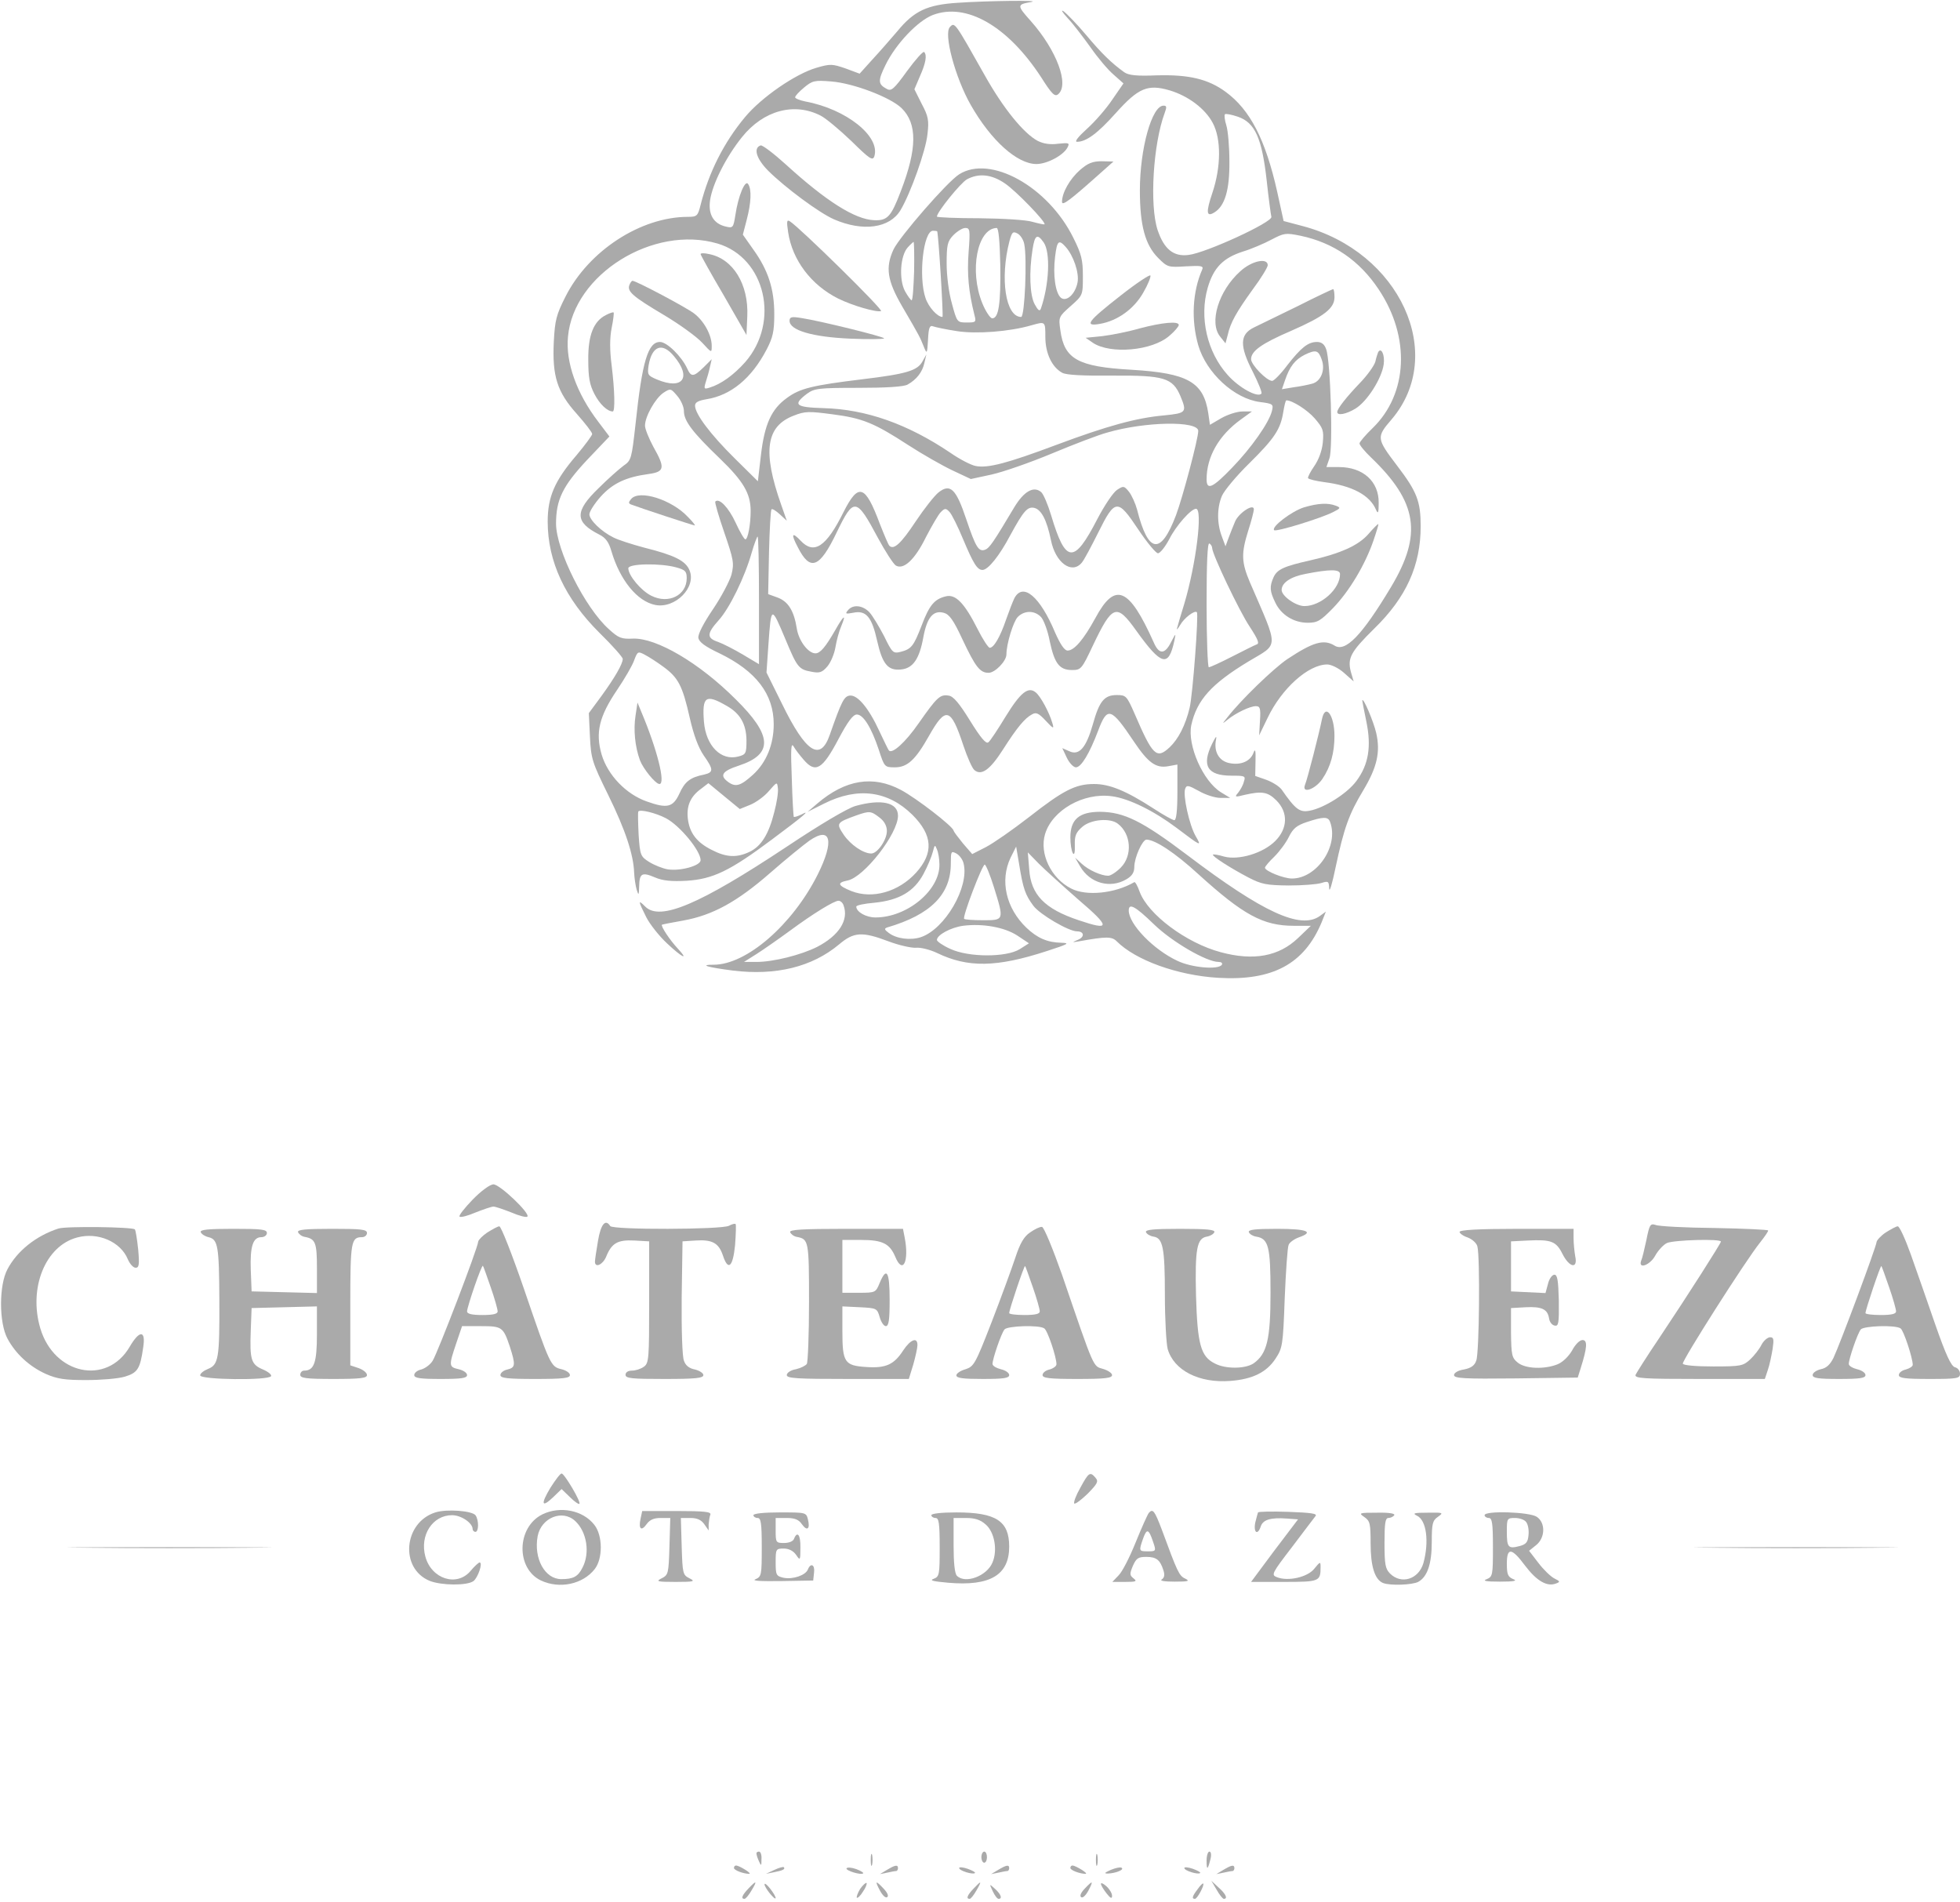 <?xml version="1.0" standalone="no"?>
<!DOCTYPE svg PUBLIC "-//W3C//DTD SVG 20010904//EN"
 "http://www.w3.org/TR/2001/REC-SVG-20010904/DTD/svg10.dtd">
<svg version="1.0" xmlns="http://www.w3.org/2000/svg"
 width="705pt" height="684pt" viewBox="0 0 705 684"
 preserveAspectRatio="xMidYMid meet">

<g transform="translate(0,684) scale(0.1,-0.1)"
fill="#AAAAAA" stroke="none">
<path d="M3445 6830 c-110 -7 -157 -29 -217 -102 -24 -28 -64 -74 -90 -102
l-46 -51 -51 19 c-47 16 -54 17 -105 2 -75 -22 -197 -106 -256 -177 -76 -91
-130 -198 -160 -316 -10 -40 -13 -43 -46 -43 -169 0 -357 -122 -440 -287 -33
-65 -38 -85 -42 -162 -6 -124 12 -181 83 -260 30 -34 55 -66 55 -72 0 -5 -25
-39 -56 -76 -79 -92 -104 -150 -104 -239 0 -143 62 -277 187 -401 46 -45 83
-87 83 -93 0 -18 -29 -68 -77 -134 l-45 -61 4 -85 c4 -80 8 -92 66 -210 62
-126 91 -215 93 -280 1 -19 5 -46 9 -60 7 -22 8 -21 9 12 1 47 10 52 57 32 28
-12 59 -15 114 -12 94 6 155 35 306 148 117 87 143 110 106 90 -13 -6 -25 -10
-27 -8 -1 2 -5 64 -7 138 -4 103 -3 130 6 116 6 -11 23 -33 37 -49 42 -49 67
-35 124 73 34 64 53 90 67 90 23 0 52 -46 79 -127 20 -62 21 -63 58 -63 45 0
74 27 123 114 60 106 78 101 123 -35 14 -42 32 -83 40 -89 25 -21 56 1 102 73
51 80 79 114 106 128 14 8 24 3 48 -23 29 -31 31 -31 24 -8 -11 38 -42 95 -59
109 -27 23 -55 1 -108 -85 -28 -46 -56 -89 -63 -94 -8 -7 -27 15 -66 78 -39
63 -60 88 -77 90 -31 5 -42 -6 -108 -100 -47 -68 -96 -112 -107 -97 -2 2 -17
33 -34 69 -38 83 -79 132 -107 128 -20 -3 -29 -20 -71 -140 -34 -99 -86 -66
-172 110 l-56 113 7 102 c10 139 10 139 61 18 42 -101 48 -109 93 -117 30 -6
39 -3 58 19 12 14 25 45 29 69 4 24 13 58 21 76 19 46 9 40 -22 -15 -35 -61
-54 -83 -71 -83 -26 0 -60 45 -67 89 -10 64 -31 98 -70 112 l-33 12 3 150 c2
82 6 152 9 155 3 3 16 -5 30 -18 l25 -23 -20 57 c-68 192 -55 283 45 321 40
16 55 16 138 5 109 -14 151 -31 274 -111 51 -33 123 -74 159 -91 l66 -31 74
16 c41 9 139 43 218 76 79 33 168 67 198 75 137 40 328 43 328 6 0 -28 -56
-239 -80 -303 -55 -145 -100 -139 -140 20 -6 22 -19 51 -29 64 -18 22 -20 22
-43 7 -14 -9 -46 -57 -71 -105 -84 -163 -114 -161 -166 13 -12 40 -28 77 -36
84 -27 23 -62 3 -97 -55 -75 -126 -89 -146 -104 -152 -24 -9 -34 8 -68 108
-37 111 -58 131 -100 98 -15 -12 -52 -59 -82 -104 -53 -80 -79 -104 -95 -88
-4 4 -19 40 -34 78 -53 142 -77 150 -131 43 -62 -125 -106 -154 -154 -103 -31
33 -36 25 -11 -22 45 -90 79 -77 141 53 61 126 70 125 148 -21 26 -48 55 -93
64 -99 28 -17 69 21 109 103 21 40 44 80 53 89 14 14 18 15 31 1 8 -8 30 -52
49 -98 37 -88 51 -111 70 -111 20 0 61 51 100 125 48 88 62 104 87 98 25 -7
44 -43 59 -115 16 -82 75 -125 111 -82 8 9 34 58 59 108 61 123 70 123 144 12
32 -48 64 -86 71 -86 8 0 26 23 41 51 24 48 78 109 96 109 25 0 0 -200 -42
-341 -12 -39 -24 -79 -26 -88 -3 -9 2 -4 11 11 14 25 52 54 60 46 7 -7 -15
-299 -26 -344 -15 -63 -41 -113 -72 -142 -47 -44 -61 -30 -126 121 -28 64 -31
67 -64 67 -45 0 -63 -22 -86 -105 -24 -84 -49 -114 -85 -97 l-25 11 16 -34 c9
-19 24 -35 33 -35 19 0 49 50 80 132 33 88 46 84 129 -40 51 -76 79 -96 123
-88 l33 6 0 -100 c0 -66 -4 -100 -11 -100 -6 0 -40 19 -75 42 -99 64 -158 88
-214 88 -67 0 -111 -23 -235 -120 -58 -45 -127 -93 -154 -107 l-49 -25 -33 38
c-18 22 -33 42 -34 46 0 14 -135 118 -190 147 -100 53 -199 37 -300 -49 l-35
-30 60 30 c120 60 229 46 317 -41 73 -73 77 -137 13 -208 -63 -69 -157 -96
-233 -66 -49 20 -53 30 -13 38 59 12 181 168 181 233 0 48 -60 61 -153 35 -30
-9 -125 -65 -248 -147 -312 -207 -455 -268 -508 -215 -27 27 -26 21 3 -37 13
-26 47 -69 75 -95 54 -51 81 -64 39 -19 -29 31 -62 81 -57 86 2 1 37 8 77 15
105 19 193 67 312 171 56 49 120 101 141 116 78 54 91 0 30 -122 -91 -181
-256 -324 -374 -324 -53 0 -24 -9 69 -21 155 -19 285 13 382 94 53 45 83 47
178 11 37 -14 82 -24 98 -23 17 2 52 -7 77 -19 110 -53 213 -52 394 7 77 25
85 29 53 30 -51 1 -87 17 -126 54 -74 71 -96 170 -57 252 l20 40 11 -65 c14
-87 22 -109 51 -148 23 -31 127 -92 157 -92 26 0 28 -20 4 -30 -23 -10 -23
-10 2 -6 100 18 119 18 137 0 68 -68 218 -122 363 -131 197 -12 311 49 374
200 l15 38 -22 -16 c-69 -49 -204 13 -476 219 -164 124 -228 155 -314 156 -75
0 -107 -27 -107 -92 0 -24 4 -49 9 -57 5 -8 8 2 7 29 -1 34 4 46 27 66 31 27
100 33 128 11 48 -37 53 -115 10 -158 -16 -16 -36 -29 -45 -29 -25 0 -70 20
-95 43 l-24 22 18 -31 c35 -61 108 -81 166 -47 21 12 29 25 29 45 0 33 29 98
44 98 32 -1 102 -47 186 -124 162 -147 233 -186 344 -186 l61 0 -46 -44 c-69
-66 -160 -83 -278 -51 -124 33 -262 136 -292 218 -7 20 -16 36 -19 34 -70 -41
-173 -51 -227 -23 -73 37 -115 126 -94 196 26 86 138 150 240 136 62 -8 152
-53 232 -113 90 -68 92 -69 70 -31 -23 39 -47 148 -38 171 5 14 11 13 49 -8
24 -14 59 -25 78 -25 l35 0 -33 20 c-65 40 -122 170 -107 242 20 90 72 148
206 229 110 66 110 41 5 284 -31 73 -32 104 -6 187 11 34 20 69 20 76 0 23
-56 -14 -68 -45 -6 -15 -17 -41 -23 -58 l-11 -30 -13 35 c-18 47 -18 103 0
146 8 19 52 72 99 118 91 90 112 122 122 185 4 23 8 41 11 41 21 0 75 -34 102
-65 30 -35 33 -43 29 -87 -3 -30 -15 -62 -31 -85 -14 -20 -24 -40 -22 -43 3
-4 28 -10 57 -14 102 -13 166 -47 188 -101 7 -15 9 -8 9 26 1 77 -56 129 -143
129 l-45 0 11 32 c13 37 4 351 -12 392 -6 18 -17 26 -33 26 -32 0 -57 -20
-107 -84 -23 -31 -48 -56 -54 -56 -20 0 -76 58 -76 78 0 29 37 56 144 102 119
52 156 81 156 121 0 16 -2 29 -5 29 -2 0 -60 -27 -127 -61 -68 -33 -139 -68
-158 -77 -51 -25 -52 -66 -4 -159 20 -40 35 -76 31 -79 -14 -15 -80 21 -121
67 -74 82 -103 207 -72 314 21 72 55 107 126 130 30 9 77 29 103 43 46 24 51
25 105 14 118 -25 212 -89 281 -193 115 -172 105 -376 -22 -499 -26 -25 -47
-50 -47 -55 0 -6 19 -29 41 -50 168 -161 186 -277 72 -467 -105 -175 -164
-235 -203 -210 -39 24 -78 12 -170 -49 -50 -34 -167 -147 -215 -209 -20 -25
-20 -25 0 -9 29 24 81 49 102 49 15 0 18 -7 15 -52 l-3 -53 30 62 c51 107 147
193 215 193 14 0 41 -13 60 -30 l35 -31 -10 34 c-13 50 -1 72 84 156 115 112
167 227 167 368 0 89 -13 124 -84 217 -75 99 -76 103 -21 167 200 234 30 604
-320 696 l-68 18 -23 105 c-42 188 -98 296 -186 360 -63 46 -132 62 -246 59
-73 -3 -102 0 -118 11 -46 33 -82 68 -138 135 -33 39 -69 76 -80 84 -12 8 -5
-3 15 -25 20 -21 56 -69 82 -105 25 -36 62 -80 82 -97 l36 -32 -40 -58 c-22
-33 -63 -80 -91 -105 -33 -30 -46 -47 -36 -47 33 0 74 30 140 104 81 90 114
104 193 81 67 -20 128 -66 155 -117 31 -58 30 -158 -1 -251 -24 -71 -22 -89 7
-71 38 23 55 82 54 183 0 53 -5 111 -11 130 -6 19 -8 37 -5 40 2 3 24 -1 47
-9 61 -21 86 -77 103 -228 7 -65 15 -124 17 -132 5 -19 -236 -130 -298 -137
-54 -7 -88 21 -111 89 -30 90 -16 311 25 421 8 22 8 27 -4 27 -42 0 -85 -155
-85 -305 0 -126 19 -196 66 -243 33 -33 36 -34 99 -30 56 3 65 2 59 -12 -35
-80 -40 -181 -14 -272 29 -99 129 -192 222 -204 47 -6 49 -8 43 -32 -10 -42
-75 -134 -143 -204 -70 -73 -92 -83 -92 -42 0 81 44 158 123 215 l40 29 -34 0
c-19 0 -53 -11 -76 -24 l-41 -24 -6 42 c-17 112 -74 144 -276 156 -193 11
-242 38 -256 142 -7 47 -6 49 37 87 44 39 44 39 44 108 0 58 -5 79 -34 137
-91 185 -299 300 -411 229 -43 -27 -213 -223 -236 -270 -30 -65 -23 -112 31
-205 66 -113 63 -109 77 -143 12 -30 13 -29 16 23 2 44 6 53 19 48 8 -3 46
-11 85 -17 70 -11 189 -2 268 21 50 14 50 15 50 -42 0 -59 24 -109 61 -129 15
-8 75 -11 183 -10 183 1 214 -8 242 -74 24 -58 21 -61 -58 -69 -101 -9 -206
-38 -388 -106 -176 -66 -247 -85 -291 -76 -16 3 -57 24 -90 47 -154 104 -304
157 -457 161 -101 3 -112 12 -59 52 26 19 42 21 185 21 101 0 164 4 177 12 32
18 53 45 60 78 l7 30 -14 -25 c-18 -33 -57 -45 -215 -64 -181 -22 -226 -33
-272 -67 -56 -40 -81 -94 -94 -206 l-11 -94 -84 83 c-86 85 -142 159 -142 189
0 12 12 18 41 23 88 14 162 75 216 178 23 44 28 66 28 128 0 91 -22 158 -75
232 l-38 54 14 54 c16 61 18 109 5 128 -11 17 -36 -44 -46 -112 -7 -45 -9 -47
-34 -41 -44 10 -64 43 -57 94 8 58 57 156 115 228 77 96 188 126 283 77 18 -9
67 -50 110 -91 67 -66 77 -72 83 -55 22 72 -102 170 -248 197 -20 4 -37 11
-37 15 0 5 14 20 32 35 30 25 38 27 98 22 79 -6 213 -57 253 -96 57 -56 56
-146 -3 -299 -35 -92 -48 -106 -96 -104 -69 3 -172 68 -318 201 -43 39 -84 70
-90 68 -27 -9 -16 -47 26 -90 61 -61 185 -153 238 -176 104 -45 200 -32 239
33 36 60 91 214 97 273 6 51 3 65 -21 110 l-26 52 20 47 c21 47 26 76 15 87
-4 3 -31 -27 -61 -68 -47 -65 -57 -74 -73 -65 -32 17 -33 29 -5 86 37 76 116
159 170 180 121 46 270 -40 390 -224 38 -60 49 -71 61 -61 41 34 -5 158 -98
263 -51 57 -51 60 2 69 39 7 -165 4 -265 -3z m170 -650 c40 -27 149 -140 142
-147 -2 -1 -21 3 -43 9 -22 7 -103 12 -191 13 -84 0 -153 3 -153 6 0 16 85
121 108 134 43 23 89 18 137 -15z m-131 -247 c-6 -79 0 -142 21 -226 7 -26 5
-27 -28 -27 -34 0 -35 1 -53 68 -11 38 -19 100 -19 144 0 67 3 80 24 102 14
14 33 26 43 26 17 0 18 -7 12 -87z m114 -45 c2 -142 -6 -193 -29 -193 -7 0
-24 25 -36 55 -47 116 -18 268 52 270 7 0 11 -49 13 -132z m-227 120 c5 -15
23 -308 19 -308 -18 0 -50 35 -61 68 -26 76 -8 242 27 242 8 0 14 -1 15 -2z
m313 -45 c11 -51 2 -263 -11 -263 -56 0 -77 138 -42 273 9 32 12 36 29 27 10
-5 21 -22 24 -37z m70 5 c25 -36 20 -151 -10 -238 -4 -11 -10 -7 -22 15 -18
32 -21 117 -8 198 8 52 17 58 40 25z m-1173 -4 c172 -51 226 -282 99 -427 -41
-46 -87 -79 -127 -91 -21 -7 -22 -5 -14 21 5 15 12 40 15 55 l6 26 -29 -29
c-36 -35 -45 -36 -59 -5 -20 44 -73 96 -98 96 -43 0 -64 -68 -88 -295 -14
-124 -15 -131 -43 -150 -15 -11 -56 -47 -90 -81 -87 -84 -86 -122 3 -167 22
-11 34 -27 43 -59 31 -105 93 -181 158 -194 72 -14 149 64 123 125 -14 34 -54
54 -162 81 -45 12 -95 28 -112 37 -43 21 -86 63 -86 83 0 10 18 38 40 63 43
48 91 71 173 82 58 8 60 22 17 98 -16 30 -30 64 -30 76 0 33 37 98 66 118 26
17 27 16 50 -11 13 -15 24 -39 24 -55 0 -35 31 -76 129 -170 85 -82 111 -126
111 -189 0 -49 -10 -102 -19 -102 -4 0 -20 27 -35 60 -25 54 -59 90 -73 76 -3
-2 12 -53 32 -111 34 -99 36 -111 26 -152 -7 -24 -37 -81 -67 -125 -33 -49
-54 -89 -52 -102 2 -15 23 -31 76 -56 132 -64 195 -147 195 -255 0 -72 -26
-137 -74 -181 -44 -40 -62 -46 -88 -28 -34 24 -25 40 36 60 125 41 122 108
-11 239 -131 131 -285 221 -369 218 -42 -2 -52 2 -87 34 -86 77 -189 283 -190
379 0 87 24 136 112 230 l80 84 -40 53 c-78 102 -118 214 -109 306 20 224 307
403 538 335z m707 -99 c-2 -58 -5 -105 -9 -105 -3 0 -14 15 -24 33 -22 42 -17
127 10 157 10 11 20 20 21 20 2 0 3 -47 2 -105z m545 87 c28 -31 49 -93 43
-127 -8 -43 -40 -72 -60 -56 -20 17 -29 82 -21 147 7 58 13 64 38 36z m-1409
-393 c65 -77 32 -123 -61 -84 -33 14 -35 17 -30 51 12 70 49 84 91 33z m2330
-12 c14 -38 -3 -79 -34 -87 -14 -4 -44 -10 -67 -13 l-42 -7 11 32 c17 50 36
74 71 92 40 19 49 17 61 -17z m-2024 -867 l0 -229 -57 34 c-32 19 -73 40 -90
46 -42 14 -41 30 2 78 39 43 94 155 119 244 9 31 19 57 21 57 3 0 5 -103 5
-230z m1630 189 c0 -22 98 -228 135 -283 30 -46 36 -61 25 -64 -8 -3 -48 -23
-89 -44 -41 -21 -78 -38 -83 -38 -4 0 -8 102 -8 226 0 147 3 223 10 219 6 -3
10 -11 10 -16z m-1927 -70 c32 -9 37 -14 37 -39 0 -61 -65 -94 -127 -63 -37
18 -83 73 -83 99 0 17 116 19 173 3z m-46 -358 c53 -39 68 -68 94 -183 14 -62
31 -107 50 -135 36 -51 36 -61 2 -69 -51 -10 -70 -26 -89 -68 -23 -50 -44 -55
-117 -29 -75 26 -141 95 -163 169 -23 79 -9 137 56 233 27 40 55 88 61 106 12
32 14 33 38 20 14 -7 45 -27 68 -44z m227 -140 c48 -27 70 -65 71 -123 0 -48
-2 -52 -29 -59 -62 -17 -117 38 -124 125 -7 91 6 101 82 57z m171 -382 c-20
-80 -47 -123 -89 -143 -46 -22 -84 -20 -136 7 -54 27 -80 61 -86 113 -5 45 9
79 48 107 l26 20 57 -47 56 -46 37 15 c20 8 51 30 67 49 30 34 30 35 33 11 2
-14 -4 -52 -13 -86z m-390 -22 c50 -26 125 -117 125 -151 0 -20 -73 -40 -118
-33 -18 3 -48 15 -66 26 -32 20 -34 24 -39 99 -2 42 -3 80 -1 83 5 9 63 -5 99
-24z m769 2 c17 -13 26 -30 26 -48 0 -32 -34 -81 -56 -81 -29 0 -74 31 -99 67
-28 42 -27 44 45 70 48 17 53 16 84 -8z m215 -168 c2 -93 -116 -191 -230 -191
-34 0 -69 20 -69 39 0 5 30 11 66 14 88 9 142 40 176 104 14 26 29 62 33 78 7
27 8 28 15 10 5 -11 9 -35 9 -54z m87 3 c21 -84 -67 -236 -154 -265 -37 -12
-88 -6 -116 16 -15 11 -16 15 -5 19 157 46 229 119 229 230 0 44 1 46 20 36
11 -6 23 -22 26 -36z m413 -130 c116 -99 116 -113 1 -74 -123 41 -172 92 -178
183 l-5 61 39 -40 c22 -22 86 -80 143 -130z m-304 45 c37 -119 37 -119 -38
-119 -35 0 -66 2 -69 5 -7 7 65 195 74 195 4 0 19 -36 33 -81z m-541 -65 c20
-53 -16 -109 -95 -150 -58 -29 -157 -54 -218 -54 l-45 0 46 29 c25 16 78 53
119 83 84 62 159 108 175 108 7 0 15 -7 18 -16z m1117 -69 c65 -63 189 -135
232 -135 10 0 15 -4 12 -10 -12 -19 -108 -11 -160 14 -86 40 -175 132 -175
181 0 28 23 16 91 -50z m-492 -40 l42 -28 -33 -21 c-48 -30 -184 -30 -250 1
-27 12 -48 27 -48 32 0 18 50 45 94 51 70 9 149 -5 195 -35z"/>
<path d="M2520 5926 c0 -3 37 -70 83 -148 l82 -143 3 68 c5 114 -51 206 -137
223 -17 4 -31 4 -31 0z"/>
<path d="M2264 5815 c-9 -23 11 -41 124 -108 57 -34 119 -79 138 -100 34 -37
34 -37 34 -11 0 39 -28 90 -64 117 -29 22 -208 117 -221 117 -3 0 -8 -7 -11
-15z"/>
<path d="M2180 5707 c-45 -22 -65 -73 -64 -162 0 -63 5 -89 22 -122 19 -37 47
-63 66 -63 9 0 7 77 -4 166 -7 54 -7 98 0 134 6 29 9 55 7 56 -1 2 -14 -2 -27
-9z"/>
<path d="M2270 5045 c-10 -12 -10 -16 1 -20 34 -13 223 -75 228 -75 3 0 -8 14
-25 31 -58 62 -175 99 -204 64z"/>
<path d="M2286 4266 c-8 -51 -2 -112 16 -161 12 -31 56 -85 70 -85 23 0 -8
124 -65 259 l-14 34 -7 -47z"/>
<path d="M3417 6743 c-24 -23 19 -183 75 -281 73 -128 167 -212 236 -212 38 0
97 31 112 60 8 16 5 17 -34 13 -28 -4 -53 0 -73 10 -51 27 -125 118 -192 238
-107 190 -107 190 -124 172z"/>
<path d="M3884 6228 c-36 -32 -64 -81 -64 -114 0 -16 27 4 140 105 l45 40 -42
1 c-34 0 -50 -7 -79 -32z"/>
<path d="M2835 6004 c15 -99 82 -189 180 -238 53 -26 137 -50 154 -45 10 4
-295 303 -328 323 -11 7 -12 0 -6 -40z"/>
<path d="M4461 5864 c-78 -70 -113 -185 -72 -235 l19 -24 8 30 c10 45 31 82
90 164 30 40 54 80 54 87 0 28 -58 16 -99 -22z"/>
<path d="M4031 5777 c-119 -93 -133 -112 -75 -102 64 11 123 54 156 112 17 29
28 57 26 62 -1 5 -50 -27 -107 -72z"/>
<path d="M2840 5686 c0 -34 82 -58 216 -64 68 -3 124 -2 124 1 0 6 -231 63
-297 73 -36 6 -43 4 -43 -10z"/>
<path d="M4100 5659 c-41 -12 -102 -24 -135 -28 l-60 -6 26 -18 c63 -42 213
-29 275 25 19 16 34 34 34 39 0 15 -60 9 -140 -12z"/>
<path d="M4957 5573 c-2 -5 -7 -20 -10 -34 -4 -14 -28 -48 -54 -75 -50 -52
-83 -94 -83 -106 0 -14 32 -8 65 12 43 26 95 109 102 159 5 34 -9 64 -20 44z"/>
<path d="M4690 5015 c-44 -14 -118 -70 -107 -82 7 -7 169 43 212 65 28 14 28
16 10 23 -29 11 -64 9 -115 -6z"/>
<path d="M4922 4919 c-36 -41 -100 -70 -211 -95 -93 -21 -117 -32 -130 -60
-15 -34 -14 -50 6 -91 21 -45 67 -73 117 -73 35 0 46 7 91 53 58 60 115 155
145 242 11 32 19 59 18 60 -2 1 -18 -15 -36 -36z m-102 -144 c0 -54 -69 -115
-128 -115 -31 0 -82 36 -82 58 0 26 33 48 87 58 87 17 123 17 123 -1z"/>
<path d="M3649 4689 c-6 -12 -19 -46 -30 -77 -21 -62 -44 -102 -59 -102 -5 0
-25 30 -44 68 -47 93 -79 126 -114 117 -41 -10 -59 -31 -87 -105 -29 -75 -37
-85 -77 -95 -25 -6 -29 -3 -58 57 -18 34 -41 73 -53 86 -24 25 -59 29 -77 7
-11 -13 -8 -14 19 -9 46 10 67 -15 86 -101 19 -84 39 -108 86 -103 43 4 66 38
80 115 13 71 35 99 73 89 20 -5 35 -25 67 -94 48 -102 64 -122 95 -122 23 0
64 42 64 66 0 38 25 119 41 135 24 24 61 24 84 -1 9 -10 24 -49 31 -87 17 -80
35 -103 80 -103 32 0 35 3 75 88 70 147 85 153 155 55 91 -127 117 -135 138
-38 6 29 6 29 -12 -5 -22 -44 -43 -45 -62 -1 -89 199 -139 220 -210 88 -42
-77 -76 -117 -100 -117 -11 0 -26 22 -45 65 -54 129 -115 181 -146 124z"/>
<path d="M4900 4320 c0 -3 7 -37 15 -77 18 -88 8 -153 -36 -212 -32 -44 -115
-97 -168 -107 -36 -7 -51 4 -101 76 -8 11 -33 27 -55 35 l-40 14 1 53 c1 38
-1 47 -7 31 -11 -31 -45 -46 -86 -38 -38 7 -58 41 -49 85 3 16 -1 11 -14 -15
-39 -79 -17 -115 69 -115 50 0 52 -1 45 -22 -3 -13 -13 -30 -21 -40 -13 -15
-11 -16 24 -7 62 14 83 11 114 -20 43 -43 41 -101 -4 -146 -44 -44 -131 -70
-184 -56 -20 6 -38 9 -40 7 -5 -5 64 -49 127 -82 48 -25 66 -28 145 -29 50 0
102 4 118 9 25 8 27 6 28 -20 1 -16 11 18 23 76 30 141 48 192 100 278 49 82
62 137 46 206 -9 40 -48 132 -50 116z m-116 -436 c33 -86 -47 -204 -137 -204
-30 0 -97 27 -97 39 0 4 15 22 34 40 18 18 42 50 52 71 15 30 28 41 64 53 60
20 77 20 84 1z"/>
<path d="M4755 4253 c-10 -50 -53 -218 -61 -236 -13 -34 38 -16 63 22 29 43
43 93 43 154 0 75 -33 119 -45 60z"/>
<path d="M1700 2525 c-29 -30 -51 -58 -47 -61 4 -4 30 3 58 15 28 11 57 21 64
21 7 0 36 -10 64 -21 28 -12 54 -19 58 -15 11 11 -99 116 -122 116 -12 0 -44
-23 -75 -55z"/>
<path d="M2151 2377 c-6 -35 -11 -69 -11 -75 0 -24 28 -11 40 17 20 50 42 62
101 59 l54 -3 0 -218 c0 -205 -1 -220 -19 -233 -11 -8 -30 -14 -43 -14 -14 0
-23 -6 -23 -15 0 -13 22 -15 140 -15 112 0 140 3 140 14 0 7 -14 16 -30 20
-21 4 -34 14 -40 32 -6 15 -9 110 -8 228 l3 201 47 3 c60 4 83 -9 98 -53 19
-58 36 -43 44 36 3 40 4 74 2 76 -2 3 -13 0 -24 -6 -27 -14 -418 -15 -427 -1
-17 27 -34 7 -44 -53z"/>
<path d="M5922 2380 c-7 -33 -15 -67 -19 -75 -11 -32 33 -15 51 19 10 18 29
39 42 45 25 11 194 16 194 5 0 -6 -117 -190 -222 -347 -44 -65 -81 -124 -85
-132 -4 -13 28 -15 230 -15 l235 0 11 33 c6 17 13 51 17 75 5 35 4 42 -9 42
-9 0 -23 -12 -31 -27 -8 -16 -26 -39 -41 -53 -25 -23 -33 -25 -132 -25 -64 0
-108 4 -110 10 -3 11 225 370 278 436 16 20 29 39 29 43 0 3 -87 7 -192 9
-106 1 -202 6 -213 11 -19 6 -22 1 -33 -54z"/>
<path d="M210 2421 c-80 -26 -148 -80 -183 -146 -31 -57 -31 -193 0 -250 29
-54 78 -100 138 -127 41 -18 68 -22 145 -22 52 0 114 5 138 12 47 14 56 28 67
105 10 63 -13 64 -49 2 -82 -139 -271 -100 -321 67 -43 145 18 297 133 327 74
20 156 -15 182 -79 7 -16 19 -30 28 -30 12 0 14 11 9 66 -4 37 -9 69 -12 72
-9 9 -249 12 -275 3z"/>
<path d="M1753 2407 c-18 -12 -32 -27 -33 -33 0 -20 -147 -403 -164 -429 -9
-14 -27 -27 -41 -31 -14 -3 -25 -12 -25 -20 0 -11 21 -14 95 -14 75 0 95 3 95
14 0 8 -13 17 -30 21 -36 8 -36 13 -9 93 l21 62 68 0 c76 0 80 -3 104 -74 21
-66 20 -75 -9 -82 -14 -3 -25 -12 -25 -20 0 -11 25 -14 125 -14 101 0 125 3
125 14 0 8 -14 17 -30 21 -39 9 -41 13 -135 288 -43 125 -83 227 -89 226 -6 0
-25 -11 -43 -22z m12 -197 c14 -40 25 -79 25 -87 0 -9 -16 -13 -55 -13 -37 0
-55 4 -55 13 0 16 52 168 57 164 2 -2 14 -37 28 -77z"/>
<path d="M3705 2407 c-22 -15 -36 -39 -53 -91 -13 -39 -51 -143 -85 -231 -59
-152 -64 -160 -94 -170 -18 -5 -33 -15 -33 -22 0 -10 24 -13 95 -13 75 0 95 3
95 14 0 8 -13 17 -30 21 -16 4 -30 12 -30 19 0 18 31 109 43 124 10 13 124 17
143 4 12 -7 44 -103 44 -129 0 -7 -11 -15 -25 -19 -14 -3 -25 -12 -25 -20 0
-11 25 -14 125 -14 99 0 125 3 125 14 0 7 -15 17 -32 22 -37 11 -30 -6 -148
339 -34 96 -65 171 -72 172 -7 1 -26 -8 -43 -20z m10 -197 c14 -40 25 -79 25
-87 0 -9 -16 -13 -55 -13 -30 0 -55 3 -55 7 0 12 54 172 57 169 2 -1 14 -36
28 -76z"/>
<path d="M6783 2407 c-18 -12 -32 -28 -33 -34 0 -15 -131 -366 -155 -417 -12
-24 -25 -37 -46 -41 -16 -4 -29 -13 -29 -21 0 -11 20 -14 95 -14 75 0 95 3 95
14 0 8 -13 17 -30 21 -16 4 -30 12 -30 19 0 18 31 109 43 124 10 13 124 17
143 4 11 -6 44 -107 44 -131 0 -6 -11 -13 -25 -17 -14 -3 -25 -12 -25 -20 0
-11 23 -14 110 -14 101 0 110 2 110 19 0 10 -8 21 -18 23 -14 4 -33 45 -71
154 -28 82 -68 195 -88 252 -20 56 -41 102 -47 101 -6 0 -25 -11 -43 -22z m12
-197 c14 -40 25 -79 25 -87 0 -9 -16 -13 -55 -13 -30 0 -55 3 -55 7 0 12 54
172 57 169 2 -1 14 -36 28 -76z"/>
<path d="M722 2408 c3 -7 15 -15 28 -18 34 -8 38 -31 39 -226 1 -210 -3 -233
-41 -248 -15 -6 -28 -16 -28 -23 0 -16 245 -19 255 -3 3 5 -10 16 -29 24 -43
18 -48 35 -44 141 l3 80 118 3 117 3 0 -100 c0 -102 -10 -131 -46 -131 -8 0
-14 -7 -14 -15 0 -12 20 -15 120 -15 96 0 120 3 120 14 0 8 -13 19 -30 25
l-30 10 0 218 c0 227 3 243 42 243 10 0 18 7 18 15 0 13 -21 15 -126 15 -96 0
-125 -3 -122 -12 3 -7 13 -15 24 -17 39 -7 44 -21 44 -113 l0 -89 -117 3 -118
3 -3 77 c-3 85 8 118 38 118 11 0 20 7 20 15 0 13 -20 15 -121 15 -91 0 -120
-3 -117 -12z"/>
<path d="M2842 2408 c3 -7 13 -15 24 -17 43 -8 44 -14 44 -235 0 -116 -4 -216
-8 -222 -4 -6 -22 -15 -39 -19 -19 -3 -33 -13 -33 -21 0 -12 37 -14 220 -14
l219 0 16 52 c8 28 15 60 15 70 0 30 -25 20 -51 -19 -33 -51 -62 -65 -133 -60
-78 5 -86 16 -86 129 l0 89 62 -3 c61 -3 63 -4 72 -35 5 -18 15 -33 22 -33 11
0 14 22 14 95 0 102 -11 120 -36 60 -14 -34 -15 -35 -74 -35 l-60 0 0 95 0 95
68 0 c76 0 102 -13 122 -60 27 -66 51 -18 34 69 l-6 31 -205 0 c-159 0 -204
-3 -201 -12z"/>
<path d="M4122 2408 c3 -7 15 -14 27 -16 34 -5 41 -40 41 -210 0 -86 5 -174
10 -194 22 -77 113 -124 226 -115 79 6 130 31 162 80 25 38 27 48 33 216 4 97
10 184 14 193 3 9 20 21 36 27 58 20 31 31 -77 31 -80 0 -105 -3 -102 -12 3
-7 14 -14 26 -16 45 -7 52 -35 52 -202 0 -169 -13 -220 -61 -254 -30 -20 -101
-21 -140 0 -50 25 -62 69 -67 244 -4 168 3 206 39 212 12 2 24 9 27 16 3 9
-26 12 -123 12 -97 0 -126 -3 -123 -12z"/>
<path d="M5250 2409 c0 -5 13 -15 29 -20 16 -6 32 -20 35 -32 10 -36 7 -384
-4 -411 -6 -18 -19 -27 -45 -32 -20 -3 -35 -12 -35 -20 0 -12 37 -14 222 -12
l223 3 11 35 c23 73 25 100 6 100 -10 0 -26 -16 -37 -37 -12 -21 -33 -42 -52
-50 -47 -19 -116 -17 -144 6 -21 17 -23 27 -24 107 l0 89 53 3 c58 3 79 -7 84
-41 2 -12 10 -23 20 -25 14 -3 16 8 15 90 -2 73 -5 93 -16 93 -8 0 -19 -15
-23 -33 l-9 -33 -62 3 -62 3 0 90 0 90 60 3 c84 4 102 -2 125 -48 25 -50 56
-55 46 -9 -3 17 -6 47 -6 65 l0 34 -205 0 c-137 0 -205 -4 -205 -11z"/>
<path d="M1980 1489 c-36 -60 -32 -74 10 -34 l30 29 30 -29 c16 -16 32 -27 34
-24 7 6 -54 109 -64 109 -5 0 -22 -23 -40 -51z"/>
<path d="M3886 1489 c-16 -28 -25 -53 -22 -57 4 -3 25 13 48 35 35 36 40 44
29 57 -20 24 -25 20 -55 -35z"/>
<path d="M1566 1400 c-114 -36 -129 -201 -21 -246 42 -17 135 -18 158 -1 16
12 35 67 22 67 -3 0 -18 -13 -32 -30 -49 -59 -141 -30 -163 51 -21 77 26 149
96 149 33 0 74 -28 74 -50 0 -5 5 -10 10 -10 12 0 13 40 1 59 -11 17 -104 24
-145 11z"/>
<path d="M1951 1393 c-93 -46 -96 -195 -5 -238 66 -31 150 -14 193 41 30 38
29 121 -1 159 -41 53 -123 69 -187 38z m118 -24 c42 -39 54 -115 26 -168 -16
-32 -33 -41 -76 -41 -59 0 -100 74 -85 155 13 66 89 97 135 54z"/>
<path d="M2304 1377 c-8 -37 3 -46 22 -19 11 15 25 22 50 22 l35 0 -3 -102
c-3 -98 -4 -103 -28 -115 -22 -11 -17 -13 50 -13 67 0 72 2 50 13 -24 12 -25
17 -28 115 l-3 102 34 0 c25 0 39 -7 50 -22 l16 -23 0 22 c1 12 3 27 6 35 4
10 -20 13 -120 13 l-125 0 -6 -28z"/>
<path d="M4132 1398 c-5 -7 -27 -56 -48 -108 -21 -52 -48 -105 -61 -117 l-22
-23 46 0 c40 0 44 2 30 13 -14 11 -14 16 -2 45 12 27 19 32 48 32 37 0 50 -11
62 -49 5 -16 3 -26 -6 -32 -9 -5 9 -8 46 -8 50 0 56 2 38 11 -22 10 -28 24
-84 176 -26 68 -32 77 -47 60z m16 -105 c11 -32 10 -33 -19 -33 -33 0 -33 1
-17 47 13 36 20 34 36 -14z"/>
<path d="M4525 1400 c-1 -3 -6 -20 -10 -37 -7 -36 9 -47 20 -13 8 24 36 32 93
28 l41 -3 -85 -112 -84 -113 119 0 c127 0 131 2 131 53 0 21 -1 21 -23 -6 -24
-30 -94 -46 -134 -30 -21 8 -19 13 54 108 41 55 80 105 85 112 7 9 -17 12 -97
15 -59 2 -108 1 -110 -2z"/>
<path d="M2710 1390 c0 -5 7 -10 15 -10 12 0 15 -18 15 -105 0 -100 -1 -106
-22 -115 -16 -6 14 -8 92 -7 l115 2 3 28 c4 29 -12 37 -22 12 -8 -21 -54 -37
-88 -30 -26 6 -28 10 -28 56 0 47 1 49 29 49 18 0 34 -8 44 -22 15 -22 16 -22
16 25 1 46 -11 62 -23 32 -3 -9 -18 -15 -36 -15 -29 0 -30 2 -30 45 l0 45 39
0 c30 0 44 -6 55 -22 19 -27 31 -18 22 17 -6 25 -8 25 -101 25 -57 0 -95 -4
-95 -10z"/>
<path d="M3350 1390 c0 -5 7 -10 15 -10 12 0 15 -18 15 -105 0 -99 -1 -106
-22 -114 -16 -6 -1 -9 53 -14 151 -13 219 28 219 130 0 92 -47 123 -190 123
-53 0 -90 -4 -90 -10z m195 -33 c32 -27 44 -92 25 -137 -20 -49 -98 -78 -128
-48 -8 8 -12 47 -12 110 l0 98 44 0 c32 0 52 -6 71 -23z"/>
<path d="M4908 1383 c20 -14 22 -24 22 -95 0 -82 15 -130 45 -142 26 -10 104
-7 126 4 33 18 49 64 49 144 0 66 3 77 22 90 21 15 20 16 -37 15 -49 0 -56 -2
-38 -11 34 -16 44 -93 23 -170 -17 -59 -80 -78 -120 -38 -17 17 -20 33 -20
110 0 72 3 90 14 90 8 0 18 5 21 10 4 6 -19 10 -62 9 -65 0 -67 -1 -45 -16z"/>
<path d="M5340 1390 c0 -5 7 -10 15 -10 12 0 15 -18 15 -105 0 -100 -1 -106
-22 -115 -17 -6 -5 -9 47 -9 52 0 64 3 48 9 -19 8 -23 17 -23 55 0 60 17 59
66 -7 41 -54 78 -76 110 -64 17 6 16 8 -6 19 -13 7 -39 32 -57 56 l-33 43 25
20 c33 26 35 80 3 102 -26 18 -188 23 -188 6z m149 -24 c7 -8 11 -29 9 -47 -2
-26 -9 -34 -32 -40 -41 -11 -46 -5 -46 52 0 47 1 49 29 49 16 0 34 -6 40 -14z"/>
<path d="M312 1273 c164 -2 432 -2 595 0 164 1 30 2 -297 2 -327 0 -461 -1
-298 -2z"/>
<path d="M6163 1273 c163 -2 431 -2 595 0 163 1 29 2 -298 2 -327 0 -461 -1
-297 -2z"/>
<path d="M2721 173 c0 -5 4 -17 9 -28 8 -18 9 -17 9 8 1 15 -3 27 -9 27 -5 0
-10 -3 -9 -7z"/>
<path d="M3132 150 c0 -19 2 -27 5 -17 2 9 2 25 0 35 -3 9 -5 1 -5 -18z"/>
<path d="M3530 160 c0 -11 5 -20 10 -20 6 0 10 9 10 20 0 11 -4 20 -10 20 -5
0 -10 -9 -10 -20z"/>
<path d="M3942 150 c0 -19 2 -27 5 -17 2 9 2 25 0 35 -3 9 -5 1 -5 -18z"/>
<path d="M4340 148 c0 -36 4 -35 14 5 4 16 2 27 -4 27 -5 0 -10 -14 -10 -32z"/>
<path d="M2640 121 c0 -8 34 -21 55 -21 11 1 -35 29 -47 30 -5 0 -8 -4 -8 -9z"/>
<path d="M2785 114 l-30 -14 30 6 c31 6 41 11 34 18 -2 2 -17 -2 -34 -10z"/>
<path d="M3045 120 c-5 -8 53 -26 60 -18 2 2 -9 9 -25 15 -17 6 -32 7 -35 3z"/>
<path d="M3190 114 l-25 -15 25 5 c14 3 28 6 33 6 4 0 7 5 7 10 0 14 -10 12
-40 -6z"/>
<path d="M3450 121 c0 -10 50 -25 57 -18 2 3 -10 9 -26 15 -17 6 -31 7 -31 3z"/>
<path d="M3590 114 l-25 -15 25 5 c14 3 28 6 33 6 4 0 7 5 7 10 0 14 -10 12
-40 -6z"/>
<path d="M3850 121 c0 -8 34 -21 55 -21 11 1 -35 29 -47 30 -5 0 -8 -4 -8 -9z"/>
<path d="M3995 114 c-22 -10 -25 -13 -10 -13 28 1 61 14 49 21 -5 3 -22 -1
-39 -8z"/>
<path d="M4260 121 c0 -10 50 -25 57 -18 2 3 -10 9 -26 15 -17 6 -31 7 -31 3z"/>
<path d="M4400 114 l-25 -15 25 5 c14 3 28 6 33 6 4 0 7 5 7 10 0 14 -10 12
-40 -6z"/>
<path d="M2692 47 c-23 -24 -28 -37 -14 -37 4 0 16 14 25 30 22 36 18 38 -11
7z"/>
<path d="M2750 62 c0 -12 39 -60 40 -49 0 5 -9 20 -20 34 -11 14 -20 21 -20
15z"/>
<path d="M3094 46 c-9 -15 -14 -29 -12 -32 3 -2 13 7 22 22 10 14 15 28 13 31
-3 2 -13 -7 -23 -21z"/>
<path d="M3165 40 c9 -17 20 -28 26 -24 6 4 2 15 -12 30 -30 32 -33 30 -14 -6z"/>
<path d="M3502 47 c-23 -24 -28 -37 -14 -37 4 0 15 14 24 30 21 36 18 37 -10
7z"/>
<path d="M3901 46 c-14 -15 -18 -26 -12 -30 6 -4 17 7 26 24 19 36 16 38 -14
6z"/>
<path d="M3960 64 c0 -5 9 -20 20 -34 14 -18 20 -21 20 -9 0 9 -9 24 -20 34
-11 10 -20 14 -20 9z"/>
<path d="M4308 45 c-20 -26 -22 -35 -10 -35 9 0 35 50 30 55 -2 2 -11 -7 -20
-20z"/>
<path d="M4376 43 c10 -18 22 -33 26 -33 15 0 8 17 -19 41 l-26 24 19 -32z"/>
<path d="M3571 37 c7 -15 16 -27 21 -27 14 0 9 16 -13 36 -21 19 -21 19 -8 -9z"/>
</g>
</svg>
